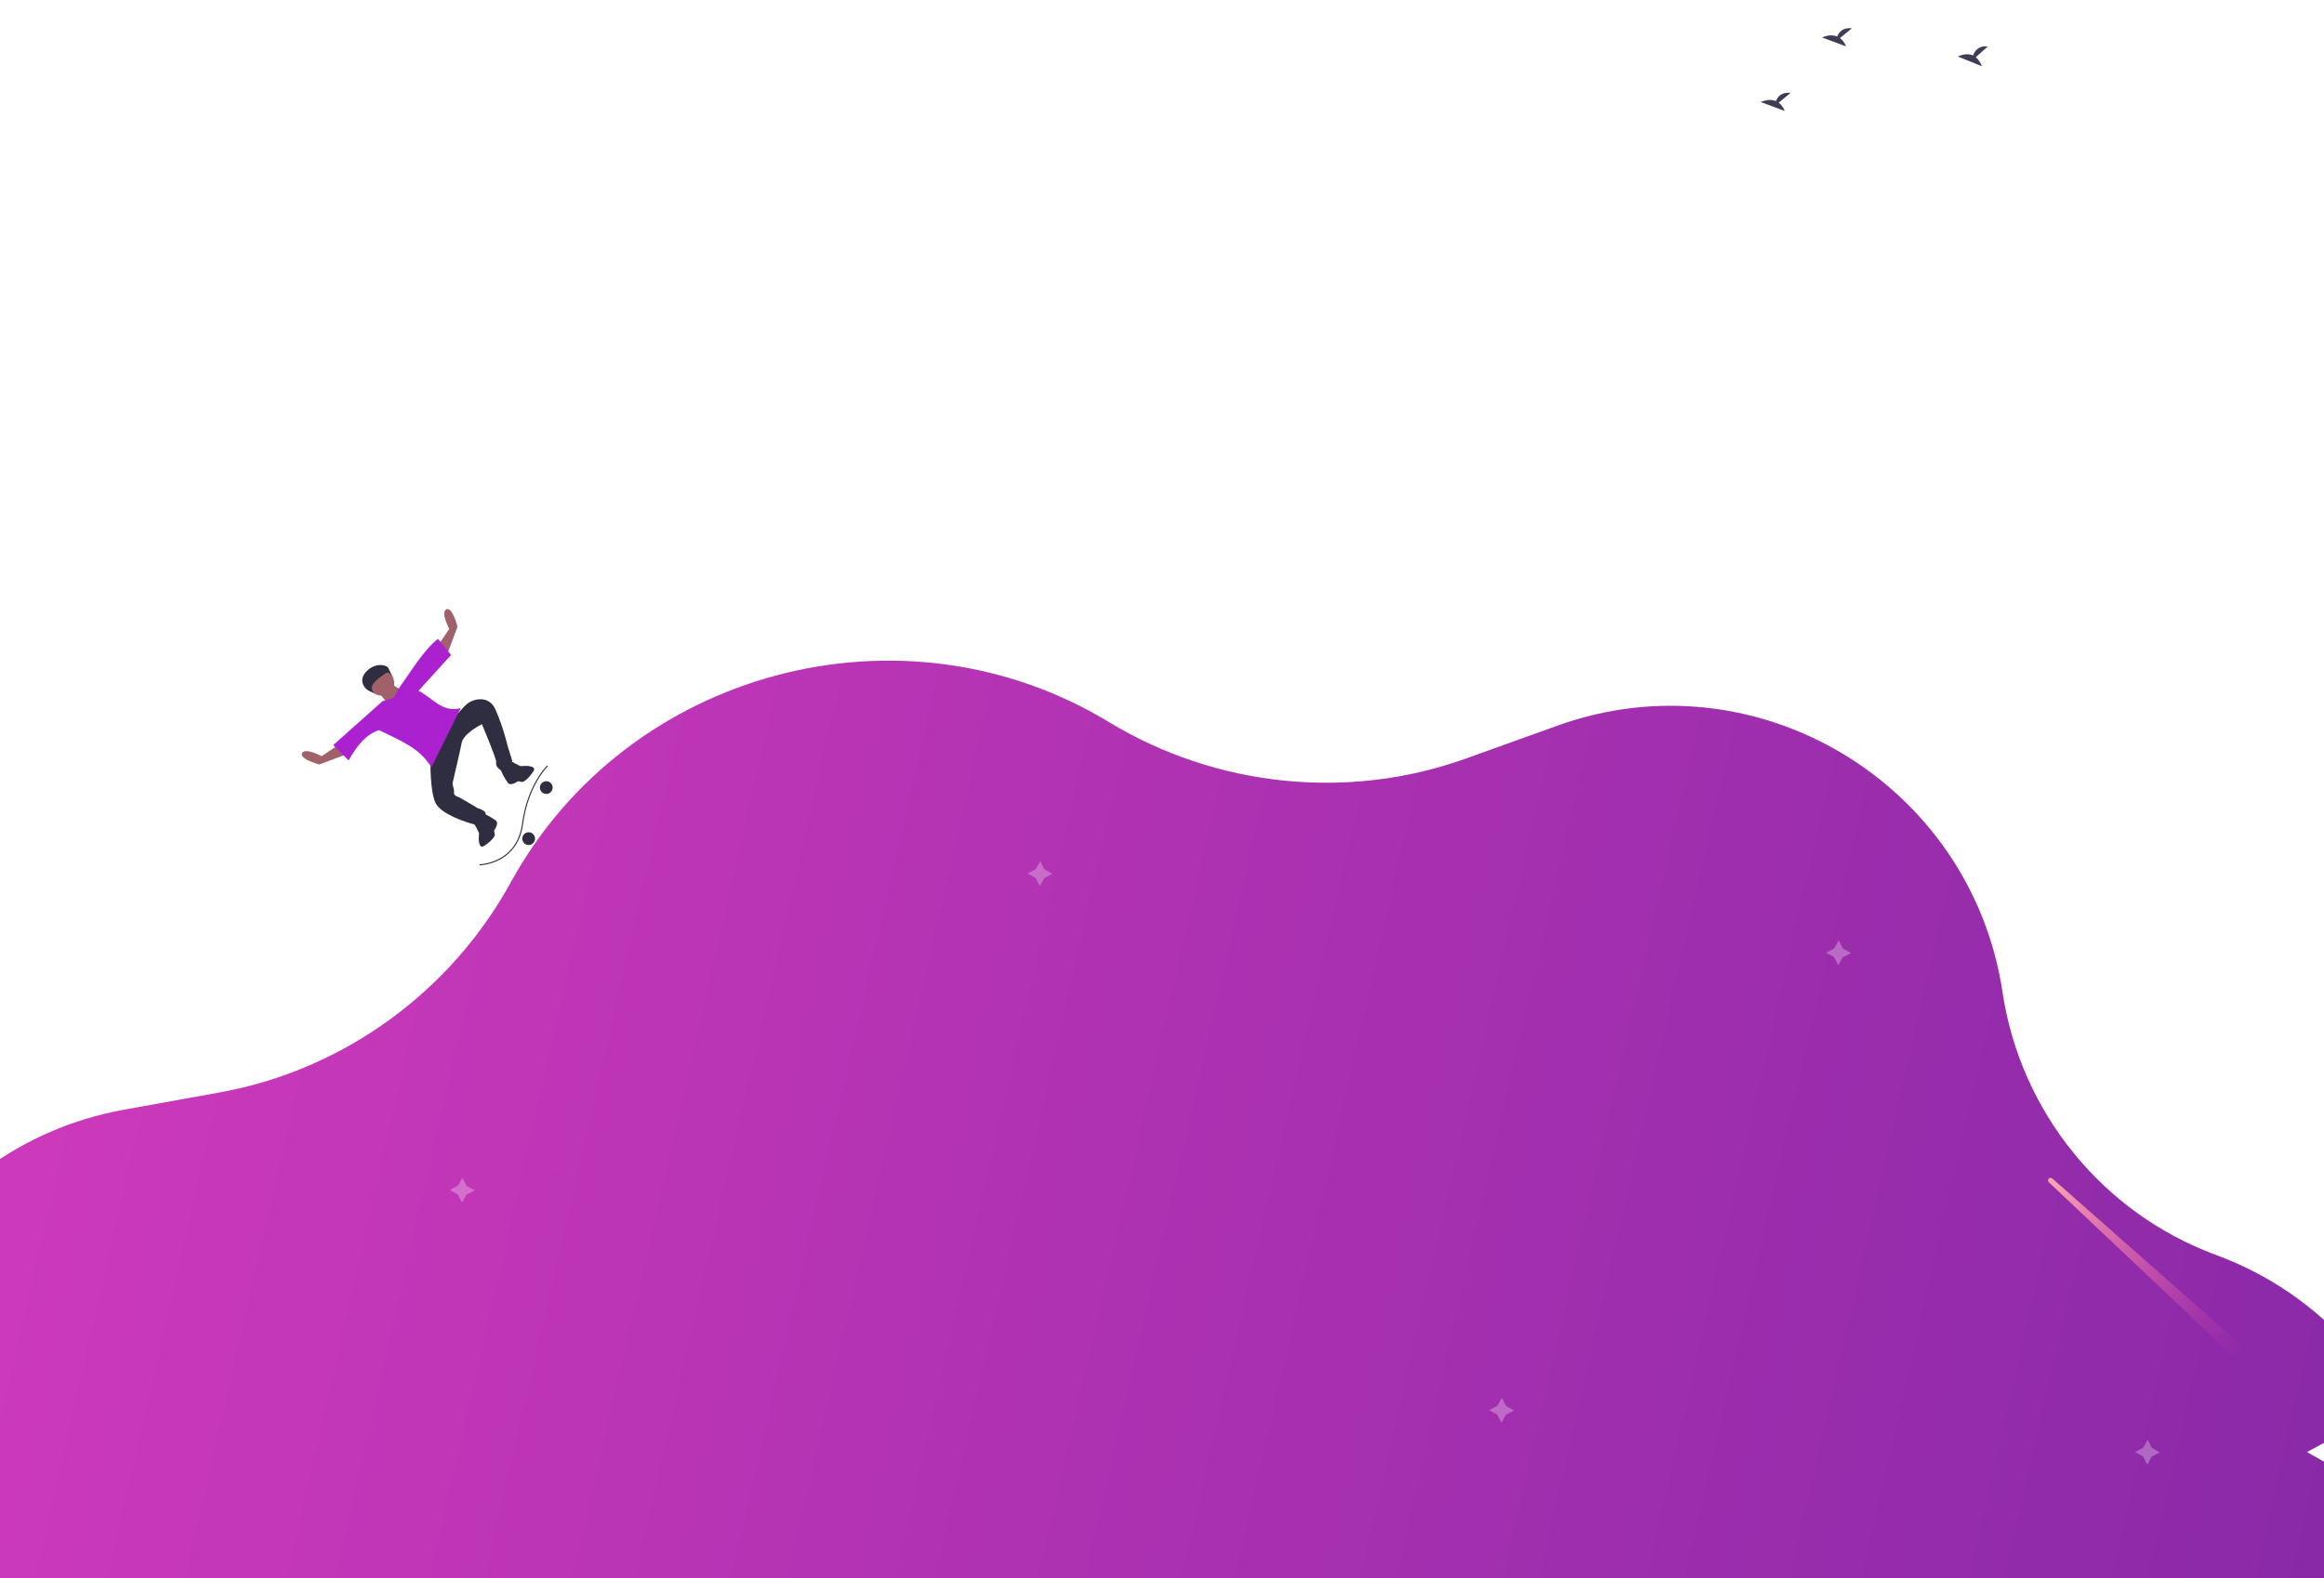 <svg width="1403" height="953" viewBox="0 0 1403 953" fill="none" xmlns="http://www.w3.org/2000/svg">
<g filter="url(#filter0_d)">
<path d="M308.362 528.817C378.72 400.645 544.459 356.227 669.463 432.041V432.041C734.122 471.255 813.815 479.649 884.981 454.065L940.314 434.174C1060.35 391.021 1189.98 469.056 1208.94 595.198V595.198C1219.81 667.522 1269.24 728.53 1337.85 753.86V753.86C1467.7 801.801 1511.09 963.764 1422.6 1070.22V1070.22C1375.85 1126.47 1363.54 1204.02 1390.28 1272.09V1272.09C1436.92 1390.81 1363.66 1523.22 1238.13 1545.88L1180.27 1556.33C1105.85 1569.76 1041.03 1616.89 1004.64 1683.18V1683.18C934.28 1811.35 768.541 1855.77 643.537 1779.96V1779.96C578.879 1740.75 499.186 1732.35 428.02 1757.93L372.687 1777.83C252.649 1820.98 123.019 1742.94 104.057 1616.8V1616.8C93.186 1544.48 43.758 1483.47 -24.848 1458.14V1458.14C-154.697 1410.2 -198.086 1248.24 -109.599 1141.78V1141.78C-62.847 1085.53 -50.539 1007.98 -77.278 939.91V939.91C-123.915 821.186 -50.662 688.777 74.866 666.117L132.729 655.672C207.15 642.238 271.97 595.113 308.362 528.817V528.817Z" fill="url(#paint0_linear)"/>
<path d="M1409.9 890.602L1403.88 879.173L1392.68 872.828L1404.05 866.8L1410.39 855.599L1416.42 866.973L1427.67 873.319L1416.25 879.347L1409.9 890.602Z" fill="white"/>
<path opacity="0.29" d="M1296.34 880.469L1293.75 875.547L1288.91 872.873L1293.83 870.283L1296.55 865.49L1299.09 870.357L1303.93 873.085L1299.01 875.621L1296.34 880.469Z" fill="white"/>
<path opacity="0.29" d="M627.754 531.06L625.164 526.138L620.318 523.465L625.238 520.874L627.964 516.082L630.501 520.948L635.346 523.676L630.427 526.212L627.754 531.06Z" fill="white"/>
<path opacity="0.29" d="M906.442 855.151L903.853 850.23L899.007 847.556L903.927 844.965L906.653 840.173L909.189 845.039L914.034 847.767L909.115 850.304L906.442 855.151Z" fill="white"/>
<path opacity="0.29" d="M1109.83 578.902L1107.24 573.98L1102.4 571.307L1107.32 568.716L1110.04 563.923L1112.58 568.79L1117.42 571.518L1112.5 574.054L1109.83 578.902Z" fill="white"/>
<path opacity="0.29" d="M278.94 722.228L276.35 717.306L271.504 714.633L276.424 712.042L279.15 707.249L281.687 712.116L286.532 714.844L281.613 717.38L278.94 722.228Z" fill="white"/>
</g>
<path d="M301.419 519.275C297.719 521.18 293.669 522.309 289.517 522.595L289.502 521.954C293.565 521.671 297.528 520.562 301.147 518.694C306.62 515.857 313.487 509.894 315.128 497.606C318.322 473.693 330.224 462.37 330.344 462.258L330.781 462.728C330.663 462.838 318.928 474.003 315.764 497.691C314.472 507.367 310 513.211 305.448 516.716C304.184 517.687 302.836 518.543 301.419 519.275Z" fill="#2F2E41"/>
<path d="M332.139 478.649C333.822 477.354 334.136 474.939 332.84 473.256C331.545 471.573 329.13 471.259 327.447 472.554C325.764 473.85 325.45 476.265 326.746 477.948C328.041 479.631 330.456 479.945 332.139 478.649Z" fill="#2F2E41"/>
<path d="M321.501 509.488C323.184 508.192 323.498 505.777 322.202 504.094C320.907 502.411 318.492 502.097 316.809 503.393C315.126 504.688 314.812 507.103 316.108 508.786C317.403 510.469 319.818 510.783 321.501 509.488Z" fill="#2F2E41"/>
<path d="M236.685 411.133C236.213 416.247 249.024 417.917 249.024 417.917C249.024 417.917 236.272 431.669 237.319 430.624C238.367 429.58 228.274 417.716 228.274 417.716C228.274 417.716 237.156 406.019 236.685 411.133Z" fill="#A0616A"/>
<path d="M271.464 435.211L263.738 451.518L259.874 460.804C259.874 460.804 259.627 477.347 262.79 484.602C265.954 491.858 282.717 496.865 284.529 497.32C285.459 497.548 286.368 497.853 287.248 498.23C287.927 498.458 290.197 495.741 292.693 492.798C295.19 489.855 288.394 488.034 288.394 488.034C288.394 488.034 277.071 481.221 276.618 481.221C276.195 481.22 273.994 480.229 274.076 478.991C274.183 477.87 274.061 476.739 273.719 475.667C273.415 474.752 273.25 473.796 273.23 472.832C273.23 472.832 277.548 454.609 278.693 448.655C279.839 442.7 290.945 437.339 290.945 437.339C290.945 437.339 299.762 458.135 299.533 460.174C299.304 462.213 299.982 463.347 302.02 464.936C304.057 466.525 309.278 459.507 309.278 459.507L306.57 450.892C306.57 450.892 303.865 439.104 299.119 428.448C296.747 423.119 292.612 422.038 289.071 422.288C285.691 422.561 282.544 424.119 280.276 426.641L270.096 437.766L275.552 427.965L271.464 435.211Z" fill="#2F2E41"/>
<path d="M211.613 454.624L192.795 461.626C192.795 461.626 180.562 458.438 182.38 454.814C184.197 451.191 194.161 456.642 194.161 456.642L205.275 449.178L211.613 454.624Z" fill="#A0616A"/>
<path d="M269.177 397.205L276.225 378.405C276.225 378.405 273.068 366.164 269.44 367.972C265.812 369.781 271.238 379.759 271.238 379.759L263.746 390.853L269.177 397.205Z" fill="#A0616A"/>
<path d="M264.397 385.765L272.316 395.519L252.672 417.122C261.54 421.711 266.969 430.523 278.154 427.607L260.433 463.39C253.286 451.485 241.665 447.32 228.848 440.887C221.155 443.337 215.399 450.313 210.469 459.219L201.19 449.916L230.909 423.44L237.598 421.437L241.345 414.842C247.625 406.153 255.777 392.552 264.397 385.765Z" fill="#AB21CF"/>
<path d="M302.247 464.257C302.019 465.389 305.185 470.832 306.542 472.647C307.9 474.461 310.621 473.105 311.982 472.2C313.342 471.296 313.794 472.203 315.154 472.204C316.514 472.206 319.236 469.943 321.961 465.868C324.685 461.792 315.393 462.46 314.713 462.686C314.033 462.912 307.466 459.051 307.466 459.051C307.466 459.051 302.475 463.124 302.247 464.257Z" fill="#2F2E41"/>
<path d="M290.814 491.052C291.947 490.827 297.382 494.006 299.193 495.368C301.004 496.73 299.641 499.448 298.733 500.806C297.825 502.165 298.731 502.619 298.729 503.979C298.727 505.338 296.458 508.055 292.375 510.769C288.293 513.483 288.984 504.193 289.212 503.514C289.439 502.834 285.595 496.257 285.595 496.257C285.595 496.257 289.68 491.277 290.814 491.052Z" fill="#2F2E41"/>
<path d="M234.988 418.479C238.354 415.889 238.982 411.06 236.391 407.695C233.8 404.329 228.971 403.701 225.606 406.292C222.24 408.883 221.612 413.711 224.203 417.077C226.794 420.442 231.623 421.07 234.988 418.479Z" fill="#A0616A"/>
<path d="M222.783 417.196C221.857 416.749 221.037 416.112 220.374 415.327C219.711 414.541 219.221 413.625 218.936 412.637C218.398 410.699 218.586 408.193 221.109 405.545C226.616 399.767 233.313 401.584 234.241 403.151C235.168 404.717 236.994 408.825 236.994 408.825C236.994 408.825 234.846 405.259 233.148 406.382C231.45 407.504 224.835 411.819 224.531 414.691C224.424 415.49 224.531 416.303 224.84 417.048C225.149 417.792 225.651 418.441 226.292 418.929L222.783 417.196Z" fill="#2F2E41"/>
<path d="M1347.34 818.283L1236.9 713.948C1236.28 713.366 1236.23 712.391 1236.81 711.769C1237.4 711.146 1238.34 711.102 1238.99 711.656L1352.96 812.115C1354.71 813.659 1354.85 816.325 1353.28 818.051C1351.7 819.806 1349.01 819.883 1347.34 818.283Z" fill="url(#paint1_linear)"/>
<path d="M1073.78 61.991L1081 56.083C1075.39 55.45 1073.09 58.579 1072.15 61.056C1067.77 59.195 1063 61.635 1063 61.635L1077.44 67C1076.71 65.008 1075.44 63.271 1073.78 61.991V61.991Z" fill="#3F3D56"/>
<path d="M1192.78 34.535L1200 28.09C1194.39 27.4 1192.09 30.814 1191.15 33.516C1186.77 31.485 1182 34.147 1182 34.147L1196.44 40C1195.71 37.827 1194.44 35.932 1192.78 34.535V34.535Z" fill="#3F3D56"/>
<path d="M1110.78 22.991L1118 17.083C1112.39 16.45 1110.09 19.579 1109.15 22.056C1104.77 20.195 1100 22.634 1100 22.634L1114.44 28C1113.71 26.009 1112.44 24.271 1110.78 22.991V22.991Z" fill="#3F3D56"/>
<defs>
<filter id="filter0_d" x="-513" y="38" width="2339" height="2144" filterUnits="userSpaceOnUse" color-interpolation-filters="sRGB">
<feFlood flood-opacity="0" result="BackgroundImageFix"/>
<feColorMatrix in="SourceAlpha" type="matrix" values="0 0 0 0 0 0 0 0 0 0 0 0 0 0 0 0 0 0 127 0"/>
<feOffset dy="4"/>
<feGaussianBlur stdDeviation="2"/>
<feColorMatrix type="matrix" values="0 0 0 0 0 0 0 0 0 0 0 0 0 0 0 0 0 0 0.25 0"/>
<feBlend mode="normal" in2="BackgroundImageFix" result="effect1_dropShadow"/>
<feBlend mode="normal" in="SourceGraphic" in2="effect1_dropShadow" result="shape"/>
</filter>
<linearGradient id="paint0_linear" x1="-509" y1="545.819" x2="1949.63" y2="1107.9" gradientUnits="userSpaceOnUse">
<stop offset="0.153" stop-color="#D43BBD"/>
<stop offset="0.888" stop-color="#7C26A4"/>
</linearGradient>
<linearGradient id="paint1_linear" x1="1236.87" y1="711.704" x2="1353.28" y2="818.058" gradientUnits="userSpaceOnUse">
<stop offset="0.005" stop-color="#FEA7AF"/>
<stop offset="0.995" stop-color="#EA47AC" stop-opacity="0"/>
</linearGradient>
</defs>
</svg>
